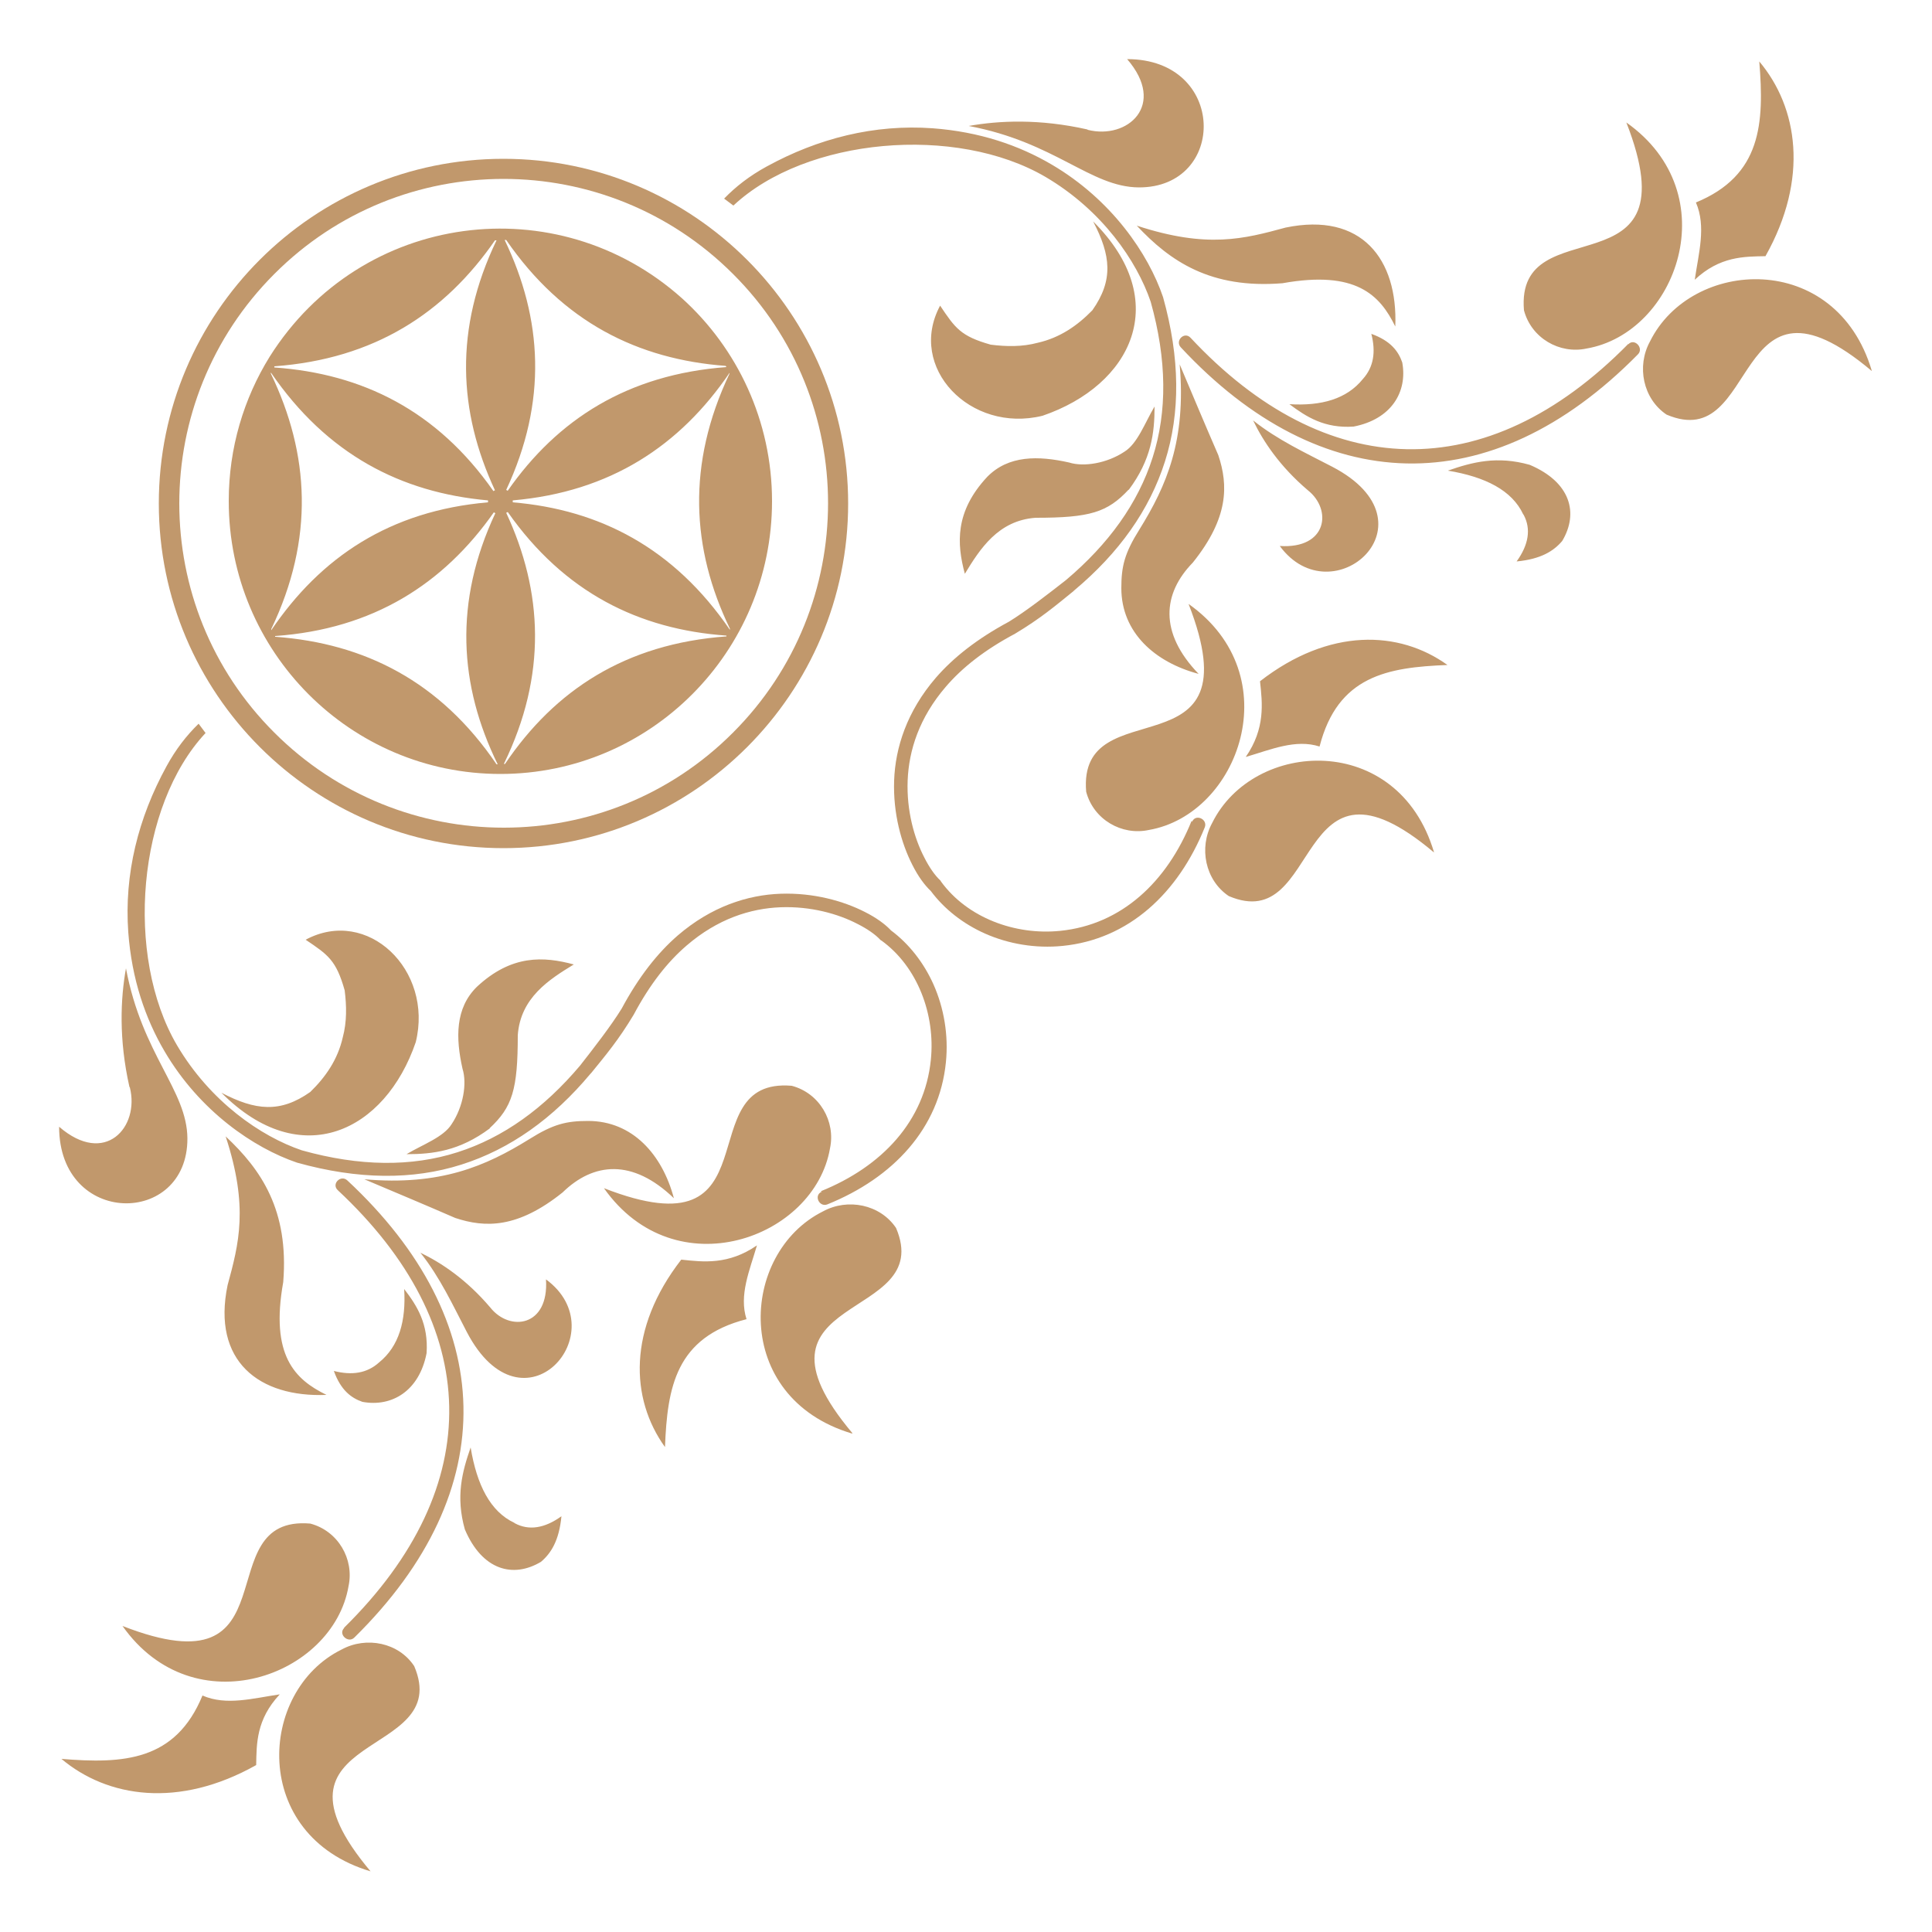 <?xml version="1.0" encoding="UTF-8"?>
<svg id="Warstwa_1" data-name="Warstwa 1" xmlns="http://www.w3.org/2000/svg" viewBox="0 0 50 50">
  <defs>
    <style>
      .cls-1 {
        fill: #c1986c;
        stroke-width: 0px;
      }
    </style>
  </defs>
  <path class="cls-1" d="m4.11,13.03c0-4.93,4-8.92,8.92-8.92s8.92,4,8.92,8.92-4,8.92-8.92,8.92-8.92-4-8.92-8.92m2.99-5.94c-3.28,3.28-3.28,8.6,0,11.87,3.28,3.28,8.6,3.28,11.87,0,3.28-3.28,3.28-8.6,0-11.87-3.28-3.28-8.6-3.28-11.87,0Zm-1.18,5.88c0,3.9,3.15,7.06,7.03,7.06s7.03-3.16,7.03-7.06c0-2.08-.9-3.96-2.33-5.25-3.23-2.89-8.3-2.25-10.67,1.51-.67,1.08-1.06,2.36-1.06,3.73Zm1.2,3.51v-.02c2.54-.18,4.36-1.35,5.66-3.2.01,0,.03.02.04.02-1.08,2.3-.94,4.46.06,6.5h-.03c-1.46-2.15-3.42-3.13-5.72-3.3Zm-.1-.17v-.03c1.12-2.34.99-4.53-.01-6.61v-.03c1.45,2.12,3.37,3.11,5.62,3.31v.05c-2.54.22-4.33,1.42-5.61,3.31Zm.08-6.81v-.02c2.59-.19,4.41-1.38,5.71-3.26h.04c-1.1,2.29-.99,4.43-.04,6.47-.01,0-.03.01-.04.02-1.46-2.09-3.4-3.04-5.67-3.2Zm11.68-.03l.02.03c-2.55.19-4.37,1.35-5.66,3.2-.01,0-.03-.02-.04-.02,1.07-2.29.94-4.43-.04-6.47h.04c1.46,2.12,3.4,3.09,5.69,3.26Zm.1.17v.03c-1.11,2.34-.99,4.53.01,6.6v.03c-1.45-2.12-3.37-3.11-5.62-3.3v-.05c2.53-.22,4.33-1.42,5.61-3.3Zm-.08,6.8v.03c-2.61.19-4.44,1.39-5.73,3.3h-.03c1.12-2.3,1.01-4.46.06-6.5.01,0,.03-.01.04-.02,1.46,2.08,3.39,3.04,5.67,3.2Z"/>
  <path class="cls-1" d="m21.27,30.84c-.22.09-.07.41.14.33,1.71-.69,2.9-1.97,3.07-3.68.07-.7-.05-1.4-.32-2.01-.25-.56-.63-1.05-1.1-1.4-.15-.16-.38-.33-.68-.48-.55-.28-1.32-.5-2.18-.47-.85.03-1.79.33-2.66,1.08-.52.45-1.01,1.07-1.45,1.89-.27.44-.72,1.02-1.08,1.48-.93,1.1-1.98,1.86-3.17,2.24-1.19.38-2.53.37-4.03-.05-1.06-.36-2.37-1.26-3.23-2.72-1.36-2.32-1.02-6.2.74-8.08-.06-.08-.12-.16-.18-.24-.31.3-.59.66-.83,1.1-.73,1.33-1.1,2.79-.99,4.3.09,1.21.44,2.23.94,3.08.91,1.55,2.31,2.5,3.43,2.88h0s0,0,0,0c1.58.44,2.99.45,4.25.05,1.26-.4,2.37-1.19,3.34-2.35,0,0,.01-.01.02-.02.39-.48.71-.86,1.1-1.51.42-.79.88-1.37,1.37-1.79.8-.69,1.65-.96,2.43-.99.78-.03,1.49.17,1.99.43.26.13.47.28.59.41h0s.02.02.03.02c.94.68,1.4,1.92,1.28,3.09-.16,1.58-1.26,2.76-2.85,3.4m-15.51-2.55c.88.46,1.52.53,2.3-.02.4-.39.71-.84.84-1.41.11-.41.1-.82.05-1.22-.22-.78-.43-.92-1.01-1.31,1.6-.86,3.31.78,2.85,2.65-.79,2.31-2.97,3.38-5.03,1.31Zm6.96,5.56c-.62-.73-1.27-1.16-1.81-1.42.51.64.84,1.36,1.2,2.05,1.45,2.78,3.9,0,2.05-1.36.08,1.23-.94,1.36-1.44.73Zm-9.34-5.71c-.28-1.24-.23-2.29-.09-3.07.42,2.24,1.58,3.15,1.59,4.4.01,2.29-3.32,2.29-3.32-.3,1.19,1.03,2.09.01,1.83-1.02Zm2.54,5.13c.29-1.07.55-2.02-.05-3.85.92.86,1.64,1.91,1.49,3.77-.34,1.9.3,2.52,1.12,2.92-1.74.07-2.97-.87-2.56-2.84Zm6.79-4.06c-.79.59-1.48.67-2.16.67.42-.25.96-.44,1.17-.78.3-.45.4-1.05.28-1.43-.18-.8-.19-1.57.37-2.12.9-.84,1.73-.79,2.51-.58-.64.39-1.38.86-1.45,1.83,0,1.41-.14,1.86-.73,2.41Zm1.88,1.66c.8-.78,1.81-.88,2.88.15-.3-1.13-1.07-2-2.22-2-.56,0-.9.08-1.52.47-1.13.7-2.3,1.21-4.27,1.04.78.33,1.57.66,2.35,1,.78.26,1.62.27,2.78-.66Zm-4.75,4.4c.52-.42.7-1.08.65-1.9.34.44.63.91.58,1.66-.19.98-.9,1.4-1.66,1.26-.29-.1-.56-.3-.74-.8.47.12.86.06,1.17-.22Zm5.82-4.51c1.85,2.62,5.45,1.3,5.85-1.03.15-.7-.27-1.43-.99-1.62-2.71-.23-.35,4.41-4.86,2.65Zm6.42,6.35c-3.12-.93-2.92-4.67-.75-5.75.64-.35,1.48-.18,1.89.43,1.04,2.45-4.21,1.65-1.13,5.31Zm-4.42-4.5c-1.39,1.79-1.32,3.6-.42,4.85.06-1.55.28-2.84,2.11-3.31-.2-.62.08-1.26.27-1.91-.74.51-1.39.43-1.95.37Zm-8.72,9.53c-.17.16.1.41.26.25,3.88-3.82,3.71-8.21-.18-11.83-.17-.16-.42.09-.25.25,3.74,3.49,3.9,7.65.16,11.33Zm4.4-2.72c-.62-.29-.97-.98-1.13-1.95-.22.63-.39,1.27-.15,2.12.45,1.06,1.25,1.27,1.97.84.26-.22.47-.55.53-1.18-.43.31-.84.38-1.21.18Zm-10.14,2.67c1.85,2.62,5.45,1.3,5.85-1.03.15-.7-.27-1.43-.99-1.62-2.71-.23-.35,4.41-4.86,2.65Zm6.42,6.35c-3.12-.93-2.92-4.67-.75-5.74.64-.35,1.48-.18,1.88.43,1.04,2.44-4.21,1.65-1.13,5.31Zm-2.96-2.75c-2.01,1.13-3.85.84-5.04-.16,1.6.13,2.95.06,3.65-1.64.62.27,1.31.07,2-.03-.61.65-.6,1.28-.61,1.83Z"/>
  <path class="cls-1" d="m30.85,21.27c.09-.22.41-.07.33.14-.69,1.71-1.97,2.9-3.68,3.07-.7.07-1.4-.05-2.01-.32-.56-.25-1.05-.63-1.4-1.1-.16-.15-.33-.38-.48-.68-.28-.55-.5-1.32-.47-2.18.03-.85.33-1.79,1.08-2.66.45-.52,1.07-1.01,1.89-1.45.44-.27,1.02-.72,1.48-1.08,1.1-.93,1.86-1.98,2.24-3.17.38-1.19.37-2.53-.05-4.03h0c-.36-1.06-1.26-2.37-2.72-3.23-2.32-1.36-6.2-1.02-8.08.74-.08-.06-.16-.12-.24-.18.3-.31.66-.59,1.1-.83,1.33-.73,2.79-1.1,4.3-.99,1.21.09,2.23.44,3.08.94,1.55.91,2.5,2.31,2.88,3.43h0s0,0,0,0c.44,1.58.45,2.99.05,4.25-.4,1.26-1.19,2.37-2.35,3.34,0,0-.01.01-.02.02-.48.39-.86.71-1.51,1.1-.79.42-1.37.88-1.79,1.37-.69.8-.96,1.65-.99,2.43-.03.78.17,1.49.43,1.99.13.26.28.47.41.59,0,0,.02.02.02.03.68.94,1.92,1.4,3.09,1.28,1.58-.16,2.76-1.26,3.4-2.85m-2.55-15.51c.46.88.53,1.52-.02,2.3-.39.4-.84.71-1.41.84-.41.11-.82.1-1.22.05-.78-.22-.92-.43-1.31-1.01-.86,1.6.78,3.31,2.65,2.85,2.31-.79,3.38-2.97,1.31-5.03Zm5.56,6.96c-.73-.62-1.16-1.27-1.42-1.81.64.51,1.36.84,2.05,1.2,2.78,1.45,0,3.9-1.36,2.05,1.23.08,1.36-.94.73-1.44Zm-5.71-9.34c-1.24-.28-2.29-.23-3.07-.09,2.24.42,3.15,1.58,4.4,1.59,2.29.01,2.29-3.32-.3-3.32,1.03,1.19.01,2.09-1.02,1.83Zm5.13,2.54c-1.07.29-2.02.55-3.85-.05.86.92,1.91,1.64,3.77,1.49,1.9-.34,2.52.3,2.92,1.12.07-1.74-.87-2.97-2.84-2.56Zm-4.06,6.79c.59-.79.67-1.48.67-2.16-.25.42-.44.96-.78,1.17-.45.3-1.05.4-1.43.28-.8-.18-1.57-.19-2.12.37-.84.9-.79,1.73-.58,2.51.39-.64.86-1.38,1.83-1.45,1.41,0,1.86-.14,2.41-.73Zm1.66,1.88c-.78.8-.88,1.81.15,2.88-1.13-.3-2-1.07-2-2.22,0-.56.08-.9.47-1.52.7-1.13,1.21-2.3,1.04-4.27.33.78.66,1.57,1,2.35.26.78.27,1.62-.66,2.78Zm4.4-4.75c-.42.52-1.08.7-1.9.65.44.33.91.63,1.66.58.98-.19,1.4-.9,1.26-1.66-.1-.29-.3-.56-.8-.74.12.47.06.86-.22,1.17Zm-4.51,5.82c2.62,1.85,1.3,5.45-1.03,5.85-.7.15-1.43-.27-1.62-.99-.23-2.71,4.41-.35,2.65-4.86Zm6.35,6.42c-.93-3.12-4.67-2.92-5.74-.75-.35.64-.18,1.48.43,1.89,2.44,1.04,1.65-4.21,5.31-1.13Zm-4.5-4.42c1.79-1.39,3.6-1.32,4.85-.42-1.55.06-2.84.28-3.31,2.11-.62-.2-1.26.08-1.91.27.51-.74.43-1.39.37-1.95Zm9.53-8.72c.16-.17.41.1.25.26-3.82,3.88-8.21,3.71-11.83-.18-.16-.17.09-.42.25-.25,3.49,3.74,7.65,3.9,11.33.16Zm-2.72,4.4c-.29-.62-.98-.97-1.95-1.13.63-.22,1.27-.39,2.12-.15,1.06.45,1.27,1.25.84,1.97-.22.26-.55.47-1.18.53.31-.43.38-.84.18-1.21Zm2.67-10.14c2.62,1.85,1.3,5.45-1.03,5.85-.7.15-1.43-.27-1.62-.99-.23-2.71,4.41-.35,2.65-4.86Zm6.35,6.42c-.93-3.12-4.67-2.92-5.74-.75-.35.64-.18,1.48.43,1.89,2.44,1.04,1.65-4.21,5.31-1.13Zm-2.75-2.96c1.13-2.01.84-3.85-.16-5.04.13,1.6.06,2.95-1.64,3.65.27.62.07,1.31-.03,2,.65-.61,1.28-.6,1.83-.61Z"/>
</svg>